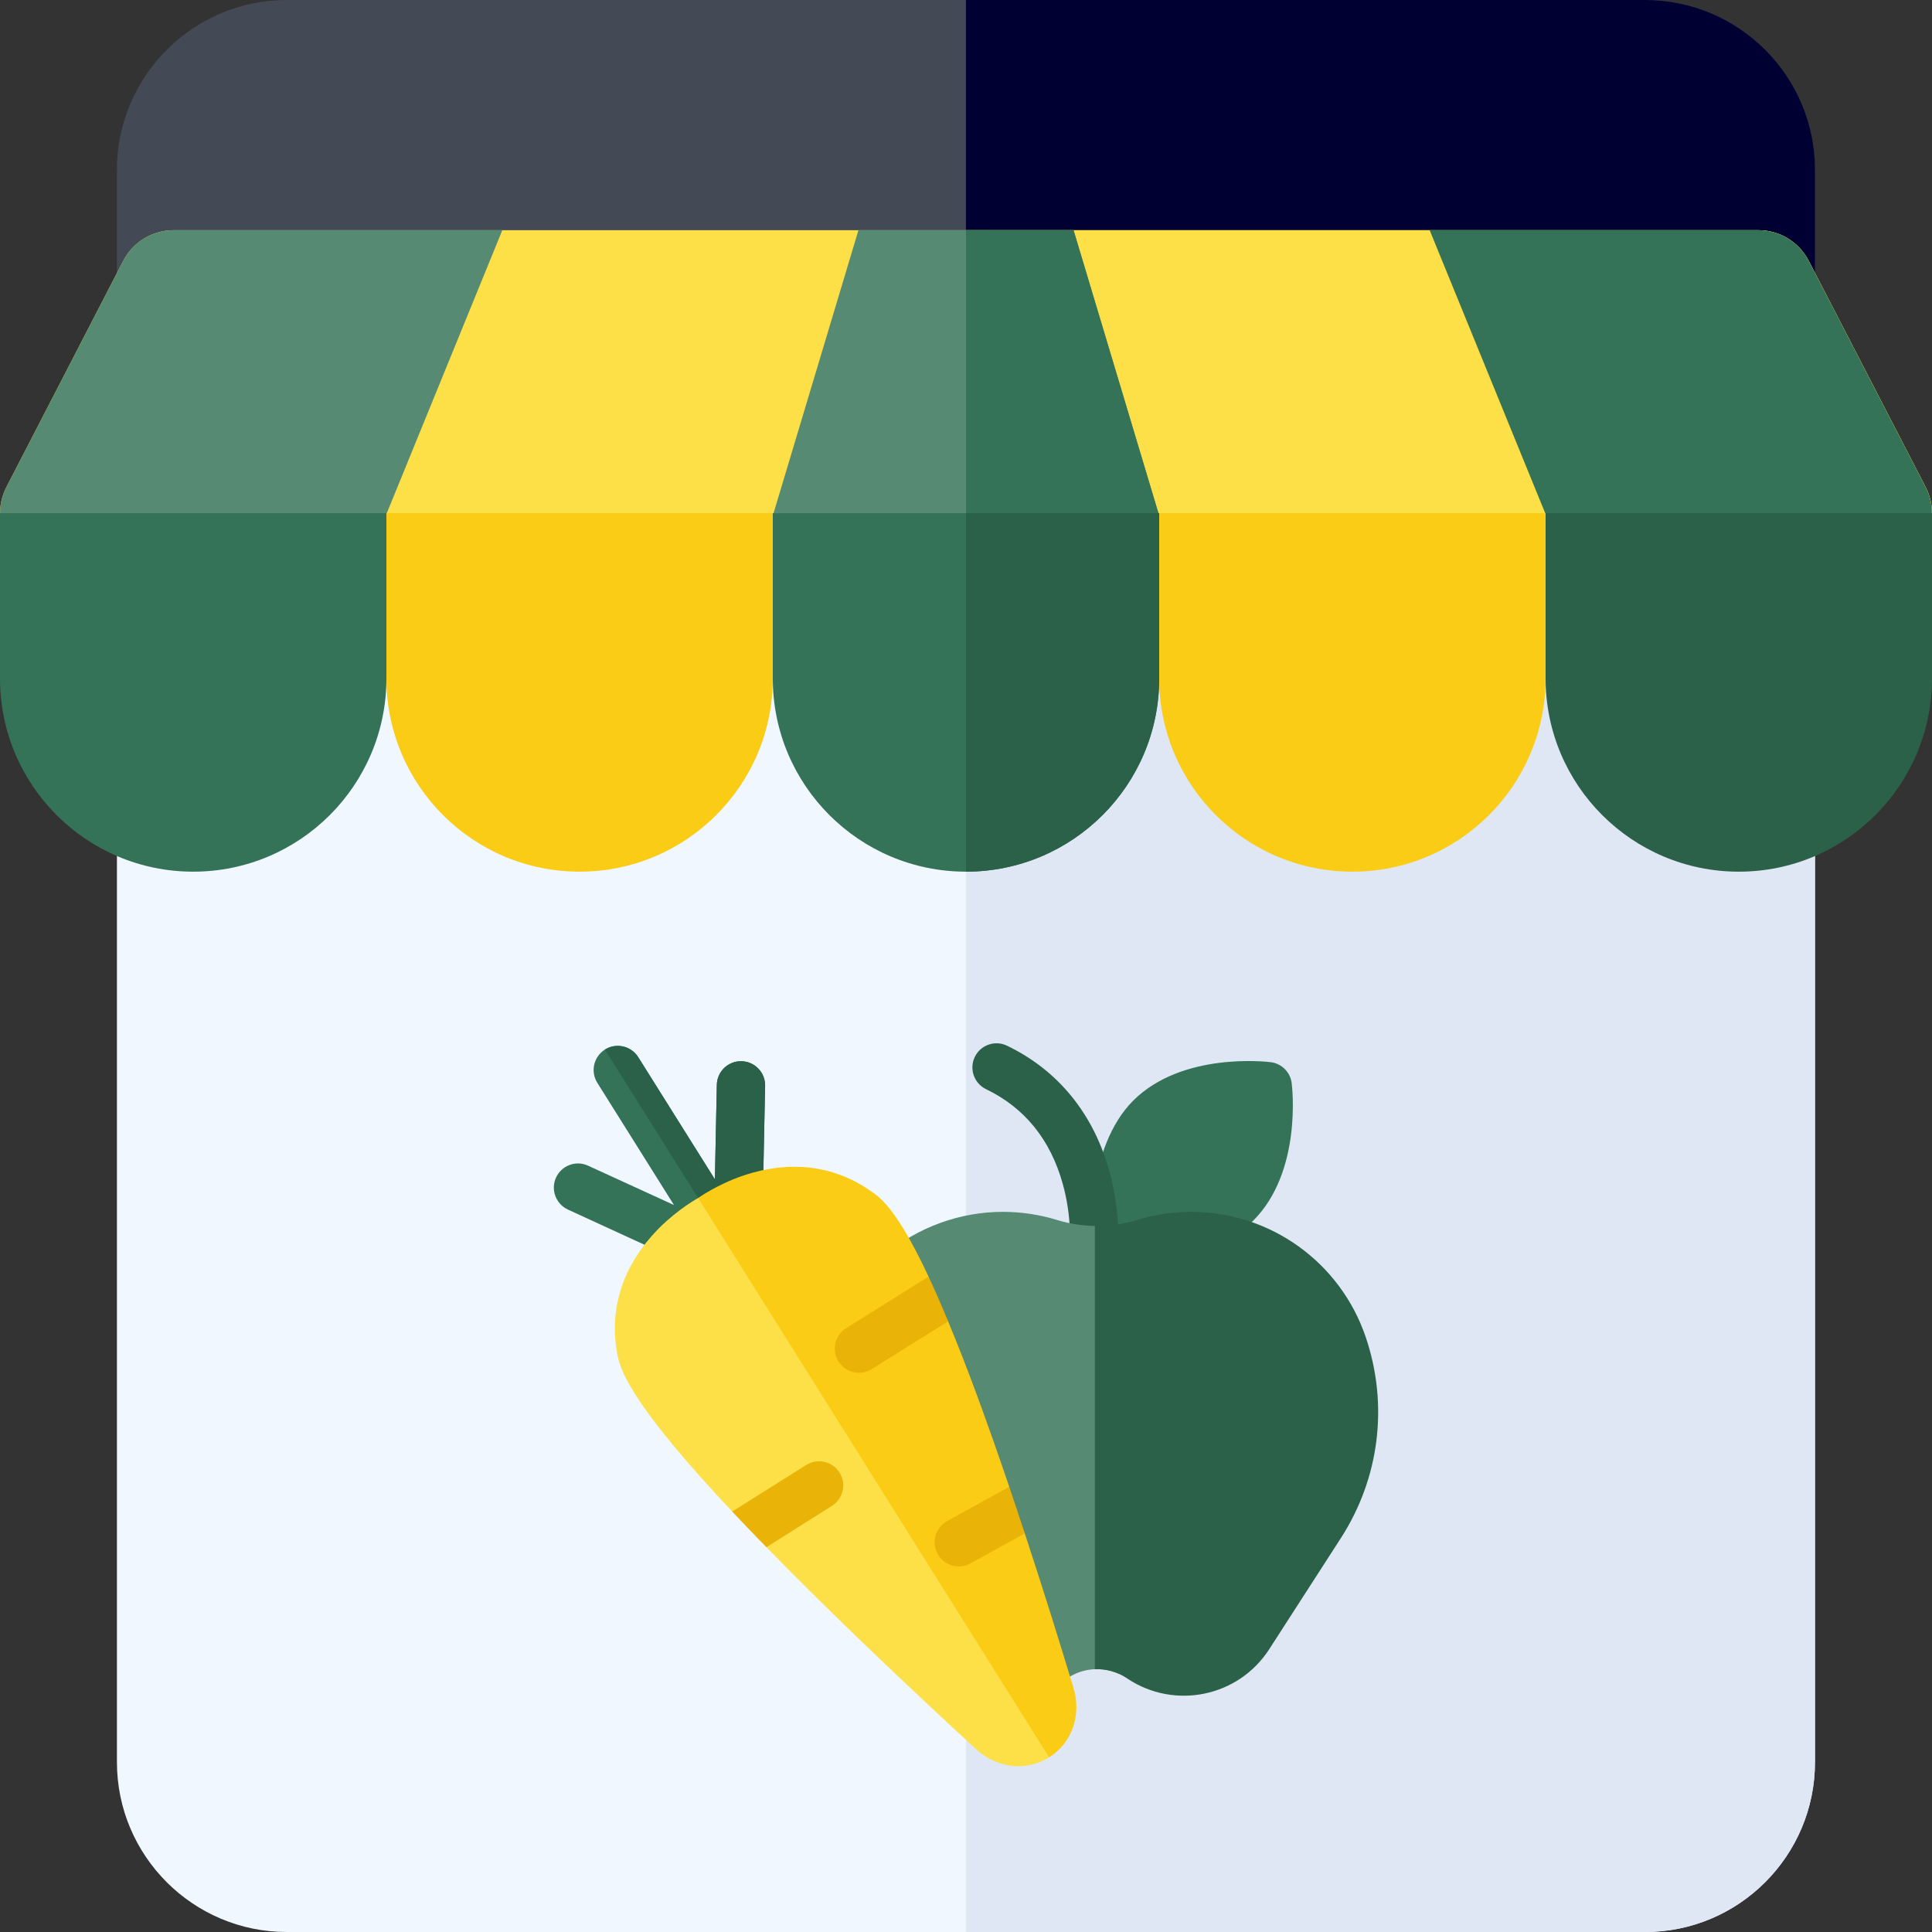 <svg width="40" height="40" viewBox="0 0 40 40" fill="none" xmlns="http://www.w3.org/2000/svg">
<rect x="0" y="0" width="40" height="40" fill="#333333" stroke="none"/>
<g clip-path="url(#clip0_349_7507)">
<path d="M37.577 6.406V36.484C37.577 38.423 36 40 34.062 40H5.937C3.998 40 2.421 38.423 2.421 36.484V6.406H37.577Z" fill="#F0F7FF"/>
<path d="M37.577 6.406V36.484C37.577 38.423 36 40 34.062 40H19.999V6.406H37.577Z" fill="#DFE7F4"/>
<path d="M37.578 3.516V6.953H2.421V3.516C2.421 1.577 3.999 0 5.937 0H34.062C36 0 37.578 1.577 37.578 3.516Z" fill="#444956"/>
<path d="M37.578 3.516V6.953H19.999V0H34.062C36 0 37.578 1.577 37.578 3.516Z" fill="#000032"/>
<path d="M39.819 11.25H0.181C0.068 11.114 -0.133 10.598 0.131 10.087L2.552 5.399C2.754 5.01 3.155 4.766 3.594 4.766H36.406C36.844 4.766 37.246 5.01 37.447 5.399L39.869 10.087C40.127 10.586 39.94 11.104 39.819 11.25Z" fill="#FDE047"/>
<path d="M39.819 11.25H20V4.766H36.406C36.844 4.766 37.246 5.01 37.447 5.399L39.869 10.087C40.128 10.586 39.94 11.104 39.819 11.25Z" fill="#FDE047"/>
<path d="M10.4 4.766L7.753 11.25H0.181C0.068 11.114 -0.133 10.598 0.131 10.087L2.552 5.399C2.754 5.01 3.155 4.766 3.594 4.766H10.4Z" fill="#568A73"/>
<path d="M24.172 11.25H15.828L17.773 4.766H22.227L24.172 11.25Z" fill="#568A73"/>
<path d="M24.172 11.25H20V4.766H22.227C22.25 4.845 24.148 11.169 24.172 11.25Z" fill="#347357"/>
<path d="M39.819 11.25H32.247L29.6 4.766H36.406C36.844 4.766 37.246 5.01 37.447 5.399L39.869 10.087C40.127 10.586 39.94 11.104 39.819 11.25Z" fill="#347357"/>
<path d="M4 18.047C6.209 18.047 8 16.256 8 14.047V10.625H0V14.047C0 16.256 1.791 18.047 4 18.047Z" fill="#347357"/>
<path d="M12 18.047C14.209 18.047 16 16.256 16 14.047V10.625H8V14.047C8 16.256 9.791 18.047 12 18.047Z" fill="#FACC15"/>
<path d="M20 18.047C22.209 18.047 24 16.256 24 14.047V10.625H16V14.047C16 16.256 17.791 18.047 20 18.047Z" fill="#347357"/>
<path d="M24 10.625V14.047C24 16.256 22.209 18.047 20 18.047V10.625H24Z" fill="#2B6049"/>
<path d="M28 18.047C30.209 18.047 32 16.256 32 14.047V10.625H24V14.047C24 16.256 25.791 18.047 28 18.047Z" fill="#FACC15"/>
<path d="M36 18.047C38.209 18.047 40 16.256 40 14.047V10.625H32V14.047C32 16.256 33.791 18.047 36 18.047Z" fill="#2B6049"/>
<path d="M15.841 22.481L15.791 24.923C15.786 25.197 15.559 25.418 15.281 25.413C15.249 25.412 15.218 25.408 15.188 25.402C15.151 25.502 15.083 25.591 14.986 25.652C14.888 25.713 14.777 25.736 14.67 25.725C14.62 25.93 14.448 26.106 14.187 26.106C14.037 26.106 14.167 26.146 11.758 25.043C11.508 24.927 11.397 24.631 11.512 24.38C11.627 24.129 11.924 24.018 12.175 24.134L13.954 24.949L12.367 22.419C12.22 22.185 12.291 21.877 12.524 21.73C12.758 21.583 13.067 21.654 13.214 21.888L14.801 24.417L14.841 22.461C14.846 22.185 15.075 21.965 15.351 21.971C15.627 21.977 15.846 22.205 15.841 22.481Z" fill="#347357"/>
<path d="M15.841 22.481L15.791 24.923C15.786 25.197 15.559 25.418 15.281 25.413C15.249 25.412 15.218 25.408 15.188 25.402C15.151 25.502 15.083 25.591 14.986 25.652L12.524 21.73C12.758 21.583 13.067 21.654 13.214 21.888L14.801 24.417L14.841 22.461C14.846 22.185 15.075 21.965 15.351 21.971C15.627 21.977 15.846 22.205 15.841 22.481Z" fill="#2B6049"/>
<path d="M25.947 25.272C24.974 26.245 23.189 26.375 23.114 26.381C23.102 26.381 23.091 26.382 23.08 26.382C22.959 26.382 22.842 26.338 22.75 26.257C22.65 26.169 22.59 26.046 22.581 25.913C22.568 25.696 22.48 23.77 23.462 22.787C24.476 21.774 26.235 21.982 26.31 21.991C26.536 22.02 26.715 22.198 26.743 22.425C26.753 22.499 26.961 24.259 25.947 25.272Z" fill="#347357"/>
<path d="M22.648 26.382C22.632 26.382 22.616 26.381 22.599 26.379C22.325 26.353 22.124 26.11 22.149 25.836C22.151 25.821 22.2 25.213 22.001 24.503C21.745 23.591 21.212 22.934 20.415 22.55C20.167 22.43 20.062 22.132 20.182 21.883C20.302 21.634 20.601 21.53 20.849 21.65C21.913 22.162 22.647 23.069 22.974 24.27C23.215 25.157 23.148 25.898 23.145 25.929C23.12 26.188 22.902 26.382 22.648 26.382Z" fill="#2B6049"/>
<path d="M23.167 27.564L22.668 25.382C22.399 25.378 22.136 25.335 21.888 25.259C21.523 25.147 21.146 25.09 20.766 25.09C19.875 25.09 19.005 25.406 18.319 25.979C18.157 26.113 18.097 26.334 18.169 26.532L21.088 34.644C21.135 34.773 21.233 34.878 21.36 34.933C21.602 35.038 21.83 34.927 22.096 34.747C22.409 34.536 22.811 34.495 23.167 34.656V27.564Z" fill="#568A73"/>
<path d="M21.864 34.647L21.721 36.384C21.525 36.507 21.306 36.567 21.086 36.567C20.774 36.567 20.46 36.446 20.205 36.212C19.58 35.636 18.817 34.924 18.023 34.164C17.303 33.473 16.557 32.741 15.868 32.034C15.798 31.963 15.936 31.268 15.936 31.268C15.936 31.268 15.316 31.461 15.159 31.295C13.203 29.212 12.864 28.458 12.787 28.069C12.609 27.174 12.852 26.318 13.489 25.594C13.888 25.141 14.328 24.875 14.454 24.804L16.197 25.257L21.864 34.647Z" fill="#FDE047"/>
<path d="M21.721 36.384L14.454 24.804C14.572 24.722 15.002 24.441 15.584 24.279C16.513 24.02 17.389 24.174 18.118 24.723C18.344 24.894 18.679 25.265 19.225 26.431C19.283 26.555 18.842 27.287 18.829 27.308C18.842 27.306 19.554 27.173 19.63 27.357C19.816 27.804 20.021 28.328 20.247 28.941C20.465 29.534 20.683 30.157 20.895 30.782C20.946 30.931 20.404 31.661 20.404 31.661C20.404 31.661 21.161 31.575 21.217 31.747C21.602 32.916 21.952 34.043 22.225 34.944C22.396 35.509 22.193 36.087 21.721 36.384Z" fill="#FACC15"/>
<path d="M19.63 27.357L18.049 28.345C17.967 28.397 17.875 28.422 17.784 28.422C17.618 28.422 17.455 28.339 17.36 28.188C17.214 27.954 17.284 27.645 17.518 27.499L19.225 26.431C19.349 26.696 19.484 27.003 19.63 27.357Z" fill="#EAB308"/>
<path d="M17.224 31.178C16.588 31.577 16.161 31.849 15.868 32.034C15.798 31.963 15.729 31.891 15.66 31.82C15.482 31.636 15.316 31.461 15.159 31.295L16.692 30.331C16.926 30.184 17.235 30.255 17.382 30.488C17.528 30.722 17.458 31.031 17.224 31.178Z" fill="#EAB308"/>
<path d="M21.217 31.747L20.092 32.369C19.85 32.502 19.546 32.414 19.413 32.172C19.279 31.93 19.367 31.626 19.609 31.493L20.895 30.782C21.005 31.104 21.112 31.427 21.217 31.747Z" fill="#EAB308"/>
<path d="M27.761 31.845L26.28 34.142C25.639 35.136 24.319 35.402 23.345 34.756C23.341 34.753 23.336 34.75 23.332 34.747C23.131 34.612 22.898 34.549 22.668 34.559V25.382C22.957 25.387 23.251 25.347 23.54 25.259C23.905 25.147 24.282 25.09 24.662 25.09C26.298 25.09 27.75 26.132 28.276 27.683C28.751 29.085 28.563 30.601 27.761 31.845Z" fill="#2B6049"/>
</g>
<defs>
<clipPath id="clip0_349_7507">
<rect width="40" height="40" fill="white"/>
</clipPath>
</defs>
</svg>
